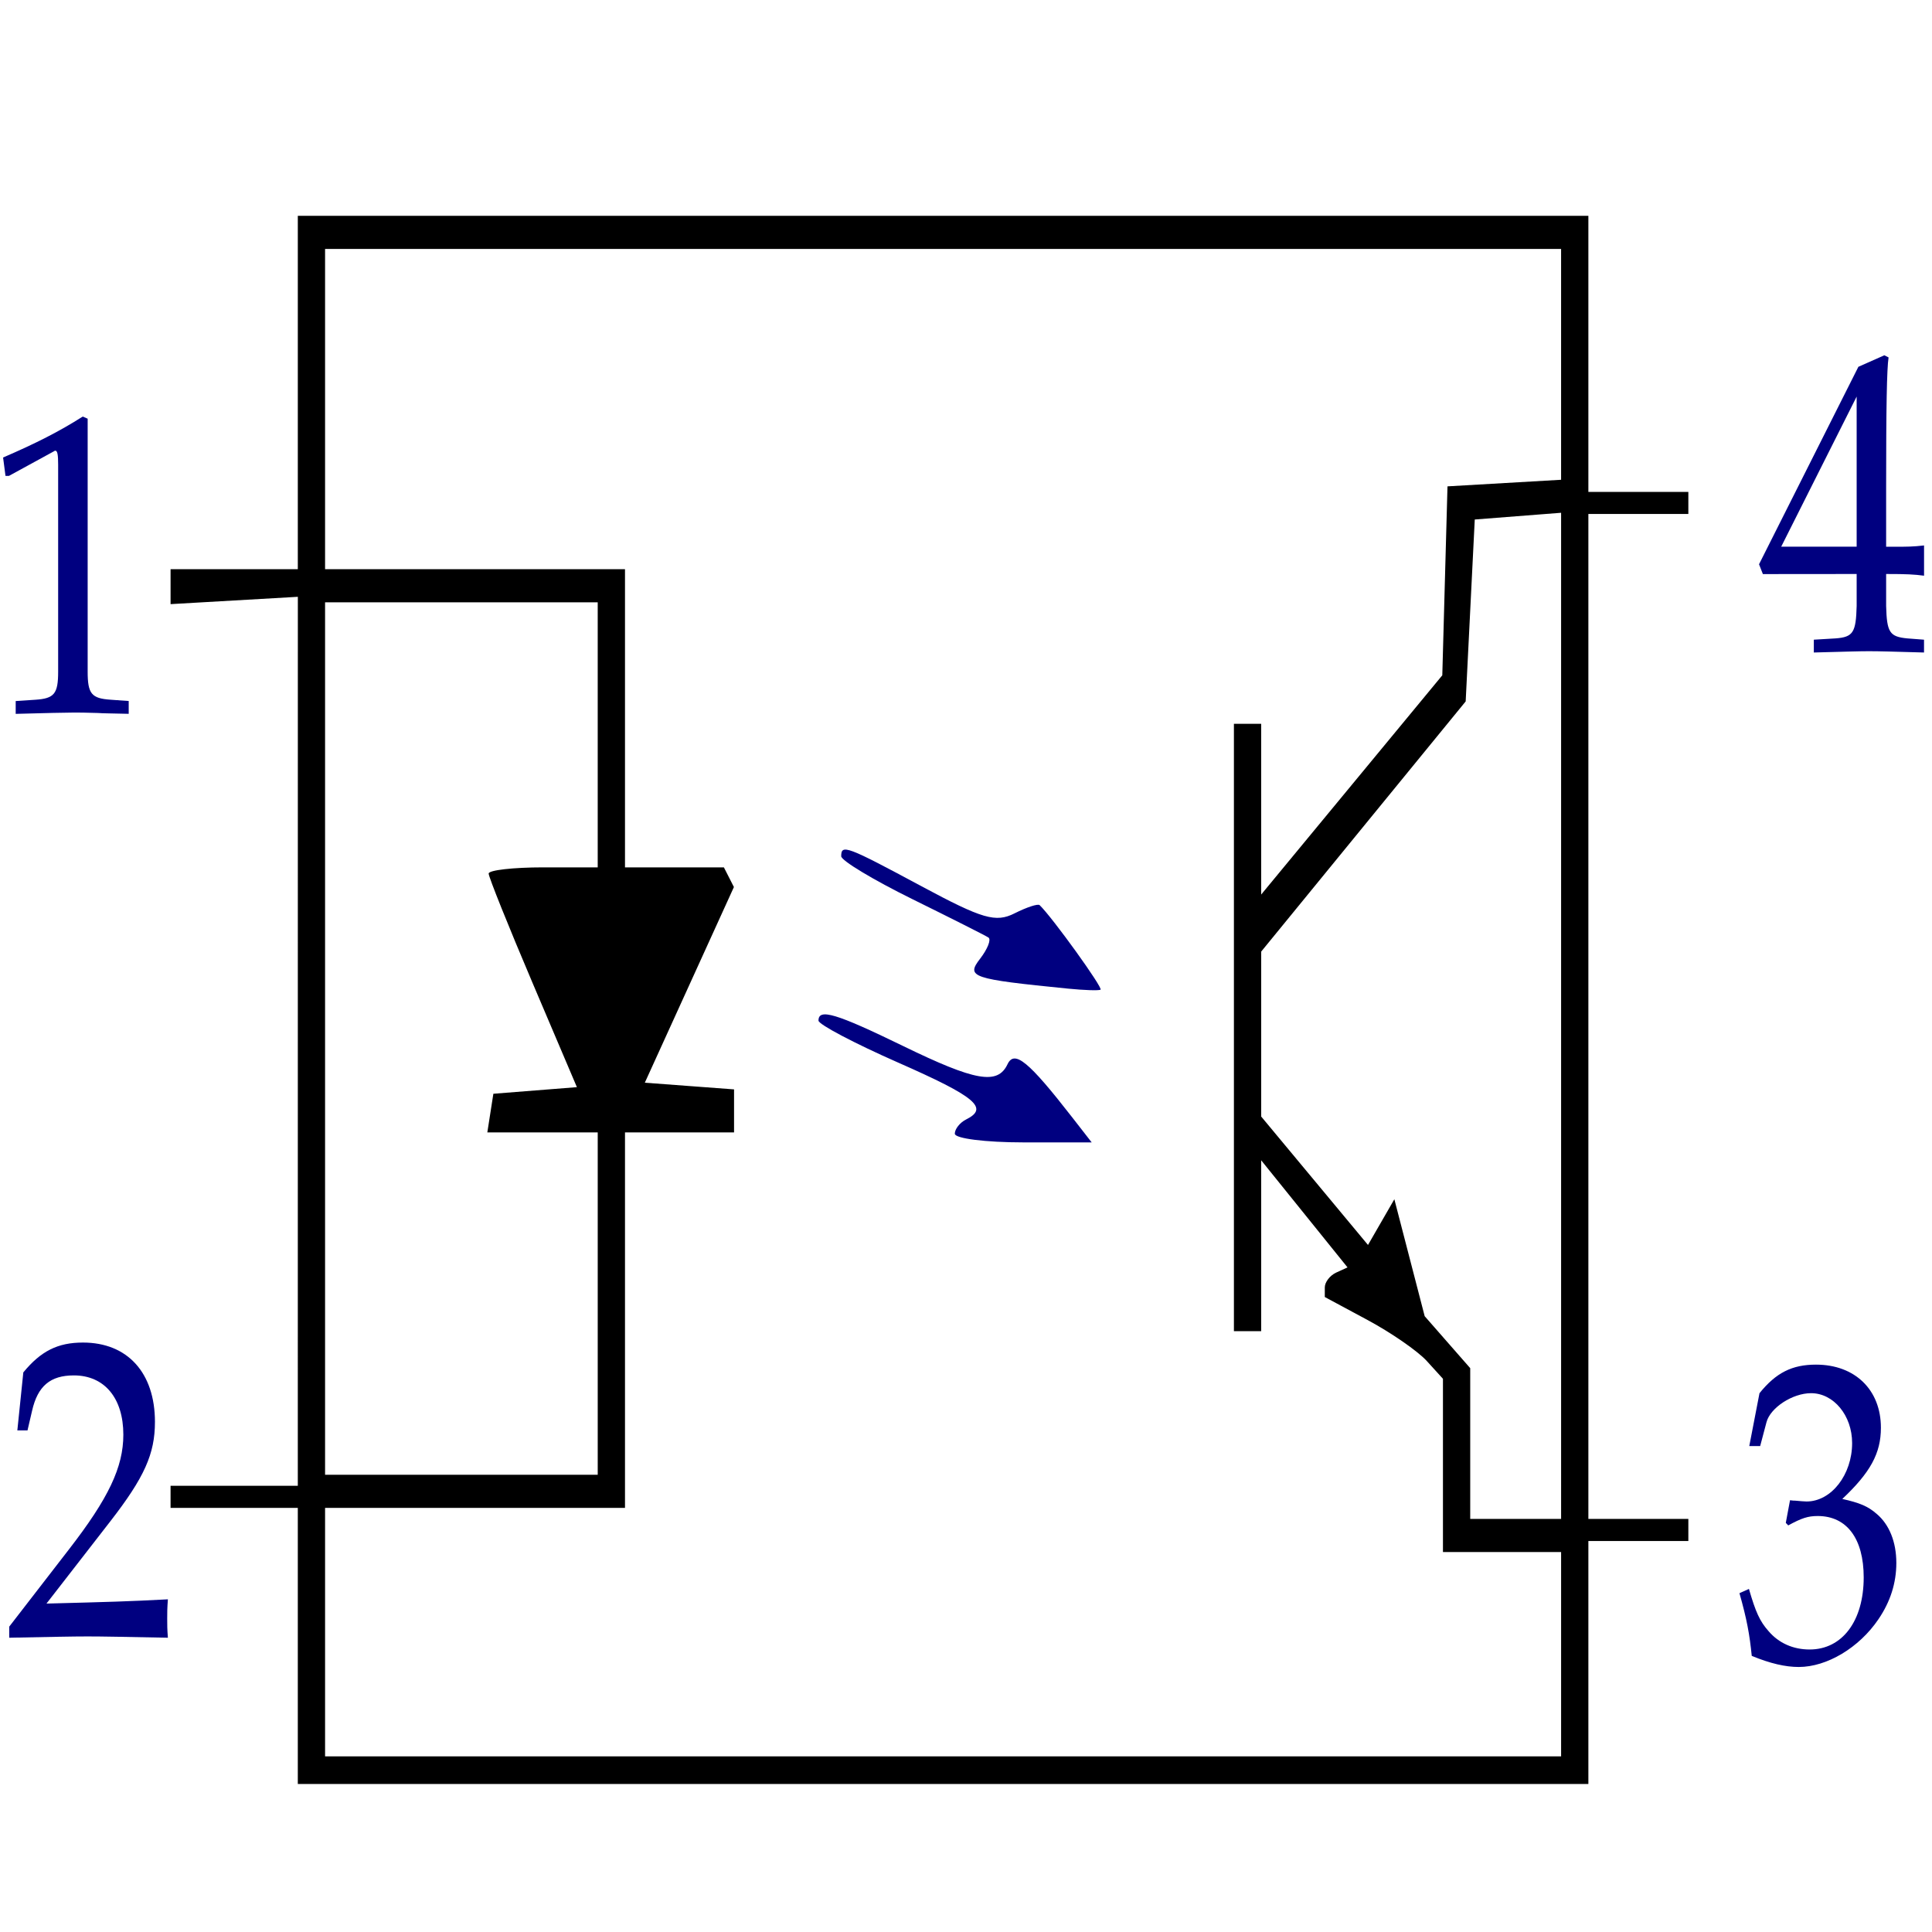 <?xml version="1.0" encoding="UTF-8" standalone="no"?>
<!-- Created with Inkscape (http://www.inkscape.org/) -->

<svg
   width="512mm"
   height="512mm"
   viewBox="0 0 512 512"
   version="1.1"
   id="svg244"
   xml:space="preserve"
   inkscape:version="1.2.2 (732a01da63, 2022-12-09, custom)"
   sodipodi:docname="optocoupler.svg"
   xmlns:inkscape="http://www.inkscape.org/namespaces/inkscape"
   xmlns:sodipodi="http://sodipodi.sourceforge.net/DTD/sodipodi-0.dtd"
   xmlns="http://www.w3.org/2000/svg"
   xmlns:svg="http://www.w3.org/2000/svg"><sodipodi:namedview
     id="namedview246"
     pagecolor="#ffffff"
     bordercolor="#000000"
     borderopacity="0.25"
     inkscape:showpageshadow="2"
     inkscape:pageopacity="0.0"
     inkscape:pagecheckerboard="0"
     inkscape:deskcolor="#d1d1d1"
     inkscape:document-units="mm"
     showgrid="false"
     inkscape:zoom="0.093873632"
     inkscape:cx="-10.652619"
     inkscape:cy="1283.6405"
     inkscape:window-width="2048"
     inkscape:window-height="1115"
     inkscape:window-x="0"
     inkscape:window-y="0"
     inkscape:window-maximized="1"
     inkscape:current-layer="layer1" /><defs
     id="defs241" /><g
     inkscape:label="Layer 1"
     inkscape:groupmode="layer"
     id="layer1"><path
       style="fill:#000000;stroke-width:2.655"
       d="M 78.922,436.186 V 399.603 H 62.062 45.202 v -2.927 -2.927 h 16.86 16.86 l 0.005,-117.795 0.006,-117.795 -16.865,0.971 -16.865,0.972 v -4.63 -4.63 h 16.86 16.86 V 104.019 57.193 H 249.928 420.935 v 36.582 36.582 h 13.247 13.247 v 2.927 2.927 h -13.247 -13.247 v 133.159 133.159 h 13.247 13.247 v 2.927 2.927 h -13.247 -13.247 v 32.192 32.192 H 249.928 78.922 Z m 334.787,2.195 v -27.071 h -15.656 -15.656 v -22.959 -22.959 l -4.303,-4.732 c -2.367,-2.602 -9.412,-7.478 -15.656,-10.834 l -11.353,-6.102 v -2.546 c 0,-1.4 1.355,-3.167 3.011,-3.926 l 3.011,-1.38 -11.441,-14.19 -11.441,-14.19 v 22.642 22.642 h -3.613 -3.613 v -80.481 -80.481 h 3.613 3.613 v 22.626 22.626 l 23.999,-29.051 23.998,-29.051 0.689,-25.036 0.689,-25.036 15.053,-0.872 15.053,-0.872 V 96.562 65.973 H 249.928 86.147 v 42.435 42.435 h 39.741 39.741 v 39.509 39.509 h 13.105 13.105 l 1.327,2.608 1.327,2.608 -11.805,25.926 -11.805,25.926 11.825,0.885 11.824,0.885 v 5.7 5.7 h -14.451 -14.451 v 49.752 49.752 h -39.741 -39.741 v 32.924 32.924 H 249.928 413.709 Z m 0,-169.17 V 135.89 l -11.441,0.892 -11.441,0.892 -1.204,24.104 -1.204,24.104 -27.096,33.15 -27.096,33.15 v 21.855 21.855 l 14.153,17.017 14.153,17.017 3.492,-6.057 3.492,-6.057 4.019,15.494 4.019,15.494 6.034,6.889 6.035,6.889 v 19.976 19.976 h 12.043 12.043 z m -255.306,76.251 v -45.362 h -14.628 -14.628 l 0.8,-5.122 0.8,-5.122 11.069,-0.875 11.069,-0.875 -11.693,-27.48 c -6.431,-15.114 -11.693,-28.219 -11.693,-29.123 0,-0.904 6.503,-1.643 14.451,-1.643 h 14.451 V 194.742 159.623 H 122.275 86.147 V 275.223 390.823 h 36.128 36.128 z"
       id="path302"
       sodipodi:nodetypes="cccccccccccccccccccccccccccccccccccccccccccccccsscsscccccccccccccccccccccccccccccccccccccccccccccccccccccccccccccccccccccccccccccccccssscccccccccc" /><g
       id="g260"
       transform="matrix(9.103,0,0,11.061,-1229.328,-1385.994)"
       style="fill:#000080"><path
         d="m 162.843,152.468 c 0,-0.114 0.149,-0.268 0.331,-0.343 0.669,-0.275 0.28,-0.543 -1.983,-1.363 -1.272,-0.461 -2.314,-0.913 -2.316,-1.004 -0.003,-0.301 0.513,-0.173 2.456,0.605 2.11,0.846 2.758,0.94 3.046,0.441 0.202,-0.351 0.611,-0.075 1.879,1.266 l 0.572,0.605 h -1.992 c -1.096,0 -1.992,-0.093 -1.992,-0.207 z m 3.308,-3.476 c -2.832,-0.233 -2.986,-0.276 -2.57,-0.719 0.217,-0.232 0.326,-0.459 0.242,-0.506 -0.084,-0.046 -1.083,-0.461 -2.22,-0.922 -1.137,-0.461 -2.067,-0.922 -2.067,-1.026 0,-0.294 0.15,-0.248 2.346,0.723 1.768,0.781 2.153,0.873 2.702,0.645 0.352,-0.146 0.68,-0.235 0.729,-0.196 0.372,0.295 1.857,1.992 1.773,2.026 -0.059,0.024 -0.479,0.012 -0.934,-0.025 z"
         style="fill:#000080;fill-opacity:1;stroke-width:0.27"
         id="path410" /></g><g
       aria-label="1"
       id="text498"
       style="font-size:10.218px;font-family:P052;-inkscape-font-specification:'P052, Normal';fill:#000080;stroke-width:0.028"
       transform="matrix(9.103,0,0,11.061,-1123.348,-690.679)"><path
         d="m 123.564,73.844 h 0.102 l 1.318,-0.593 c 0.01,-0.01 0.02,-0.01 0.031,-0.01 0.061,0 0.082,0.092 0.082,0.337 v 4.956 c 0,0.531 -0.112,0.644 -0.664,0.674 l -0.572,0.031 v 0.307 c 0.889,-0.02 1.461,-0.031 1.686,-0.031 0.133,0 0.368,0 0.705,0.01 0.143,0.01 0.419,0.01 0.899,0.02 v -0.307 l -0.531,-0.031 c -0.552,-0.031 -0.664,-0.143 -0.664,-0.674 v -6.059 l -0.143,-0.051 c -0.685,0.358 -1.369,0.644 -2.319,0.981 z"
         id="path620" /></g><g
       aria-label="2"
       id="text498-3"
       style="font-size:10.218px;font-family:P052;-inkscape-font-specification:'P052, Normal';fill:#000080;stroke-width:0.028"
       transform="matrix(9.103,0,0,11.061,-1123.348,-690.679)"><path
         d="m 123.673,101.415 v 0.266 c 1.247,-0.02 1.829,-0.031 2.279,-0.031 0.439,0 1.042,0.01 2.34,0.031 -0.02,-0.204 -0.02,-0.307 -0.02,-0.46 0,-0.143 0,-0.245 0.02,-0.46 -1.175,0.051 -1.645,0.061 -3.535,0.102 l 1.86,-1.972 c 0.991,-1.052 1.298,-1.614 1.298,-2.381 0,-1.175 -0.797,-1.901 -2.095,-1.901 -0.736,0 -1.226,0.204 -1.737,0.715 l -0.174,1.39 h 0.296 l 0.133,-0.47 c 0.163,-0.593 0.531,-0.848 1.216,-0.848 0.889,0 1.441,0.542 1.441,1.42 0,0.777 -0.429,1.522 -1.584,2.749 z"
         id="path617" /></g><g
       aria-label="4"
       id="text498-7"
       style="font-size:10.218px;font-family:P052;-inkscape-font-specification:'P052, Normal';fill:#000080;stroke-width:0.028"
       transform="matrix(9.103,0,0,11.061,-1123.348,-690.679)"><path
         d="m 177.456,76.195 v 0.766 c -0.02,0.634 -0.102,0.746 -0.613,0.777 l -0.634,0.031 v 0.307 c 0.92,-0.02 1.318,-0.031 1.604,-0.031 0.307,0 0.715,0.01 1.604,0.031 v -0.307 l -0.49,-0.031 c -0.511,-0.041 -0.593,-0.143 -0.613,-0.777 v -0.766 c 0.603,0 0.817,0.01 1.104,0.041 v -0.725 c -0.317,0.031 -0.511,0.031 -0.828,0.031 h -0.031 -0.245 v -1.42 c 0,-1.911 0.02,-2.851 0.071,-3.116 l -0.123,-0.051 -0.756,0.276 -2.892,4.731 0.112,0.235 z m 0,-0.654 h -2.197 l 2.197,-3.597 z"
         id="path623" /></g><g
       aria-label="3"
       id="text498-35"
       style="font-size:10.218px;font-family:P052;-inkscape-font-specification:'P052, Normal';fill:#000080;stroke-width:0.028"
       transform="matrix(9.103,0,0,11.061,-1123.348,-690.679)"><path
         d="m 174.33,97.089 h 0.317 l 0.184,-0.572 c 0.112,-0.347 0.756,-0.695 1.298,-0.695 0.654,0 1.195,0.531 1.195,1.195 0,0.756 -0.603,1.4 -1.328,1.4 -0.071,0 -0.184,-0.01 -0.327,-0.02 -0.02,0 -0.082,0 -0.153,-0.01 l -0.123,0.542 0.071,0.061 c 0.388,-0.174 0.572,-0.225 0.858,-0.225 0.848,0 1.339,0.542 1.339,1.471 0,1.042 -0.623,1.727 -1.574,1.727 -0.48,0 -0.899,-0.153 -1.195,-0.439 -0.255,-0.235 -0.378,-0.46 -0.572,-1.012 l -0.276,0.102 c 0.215,0.623 0.296,0.991 0.358,1.502 0.542,0.184 0.981,0.266 1.369,0.266 0.817,0 1.757,-0.46 2.319,-1.144 0.347,-0.419 0.521,-0.869 0.521,-1.349 0,-0.501 -0.204,-0.92 -0.572,-1.175 -0.255,-0.184 -0.501,-0.266 -1.001,-0.358 0.817,-0.634 1.124,-1.093 1.124,-1.706 0,-0.909 -0.756,-1.512 -1.89,-1.512 -0.695,0 -1.165,0.194 -1.645,0.685 z"
         id="path626" /></g></g></svg>
